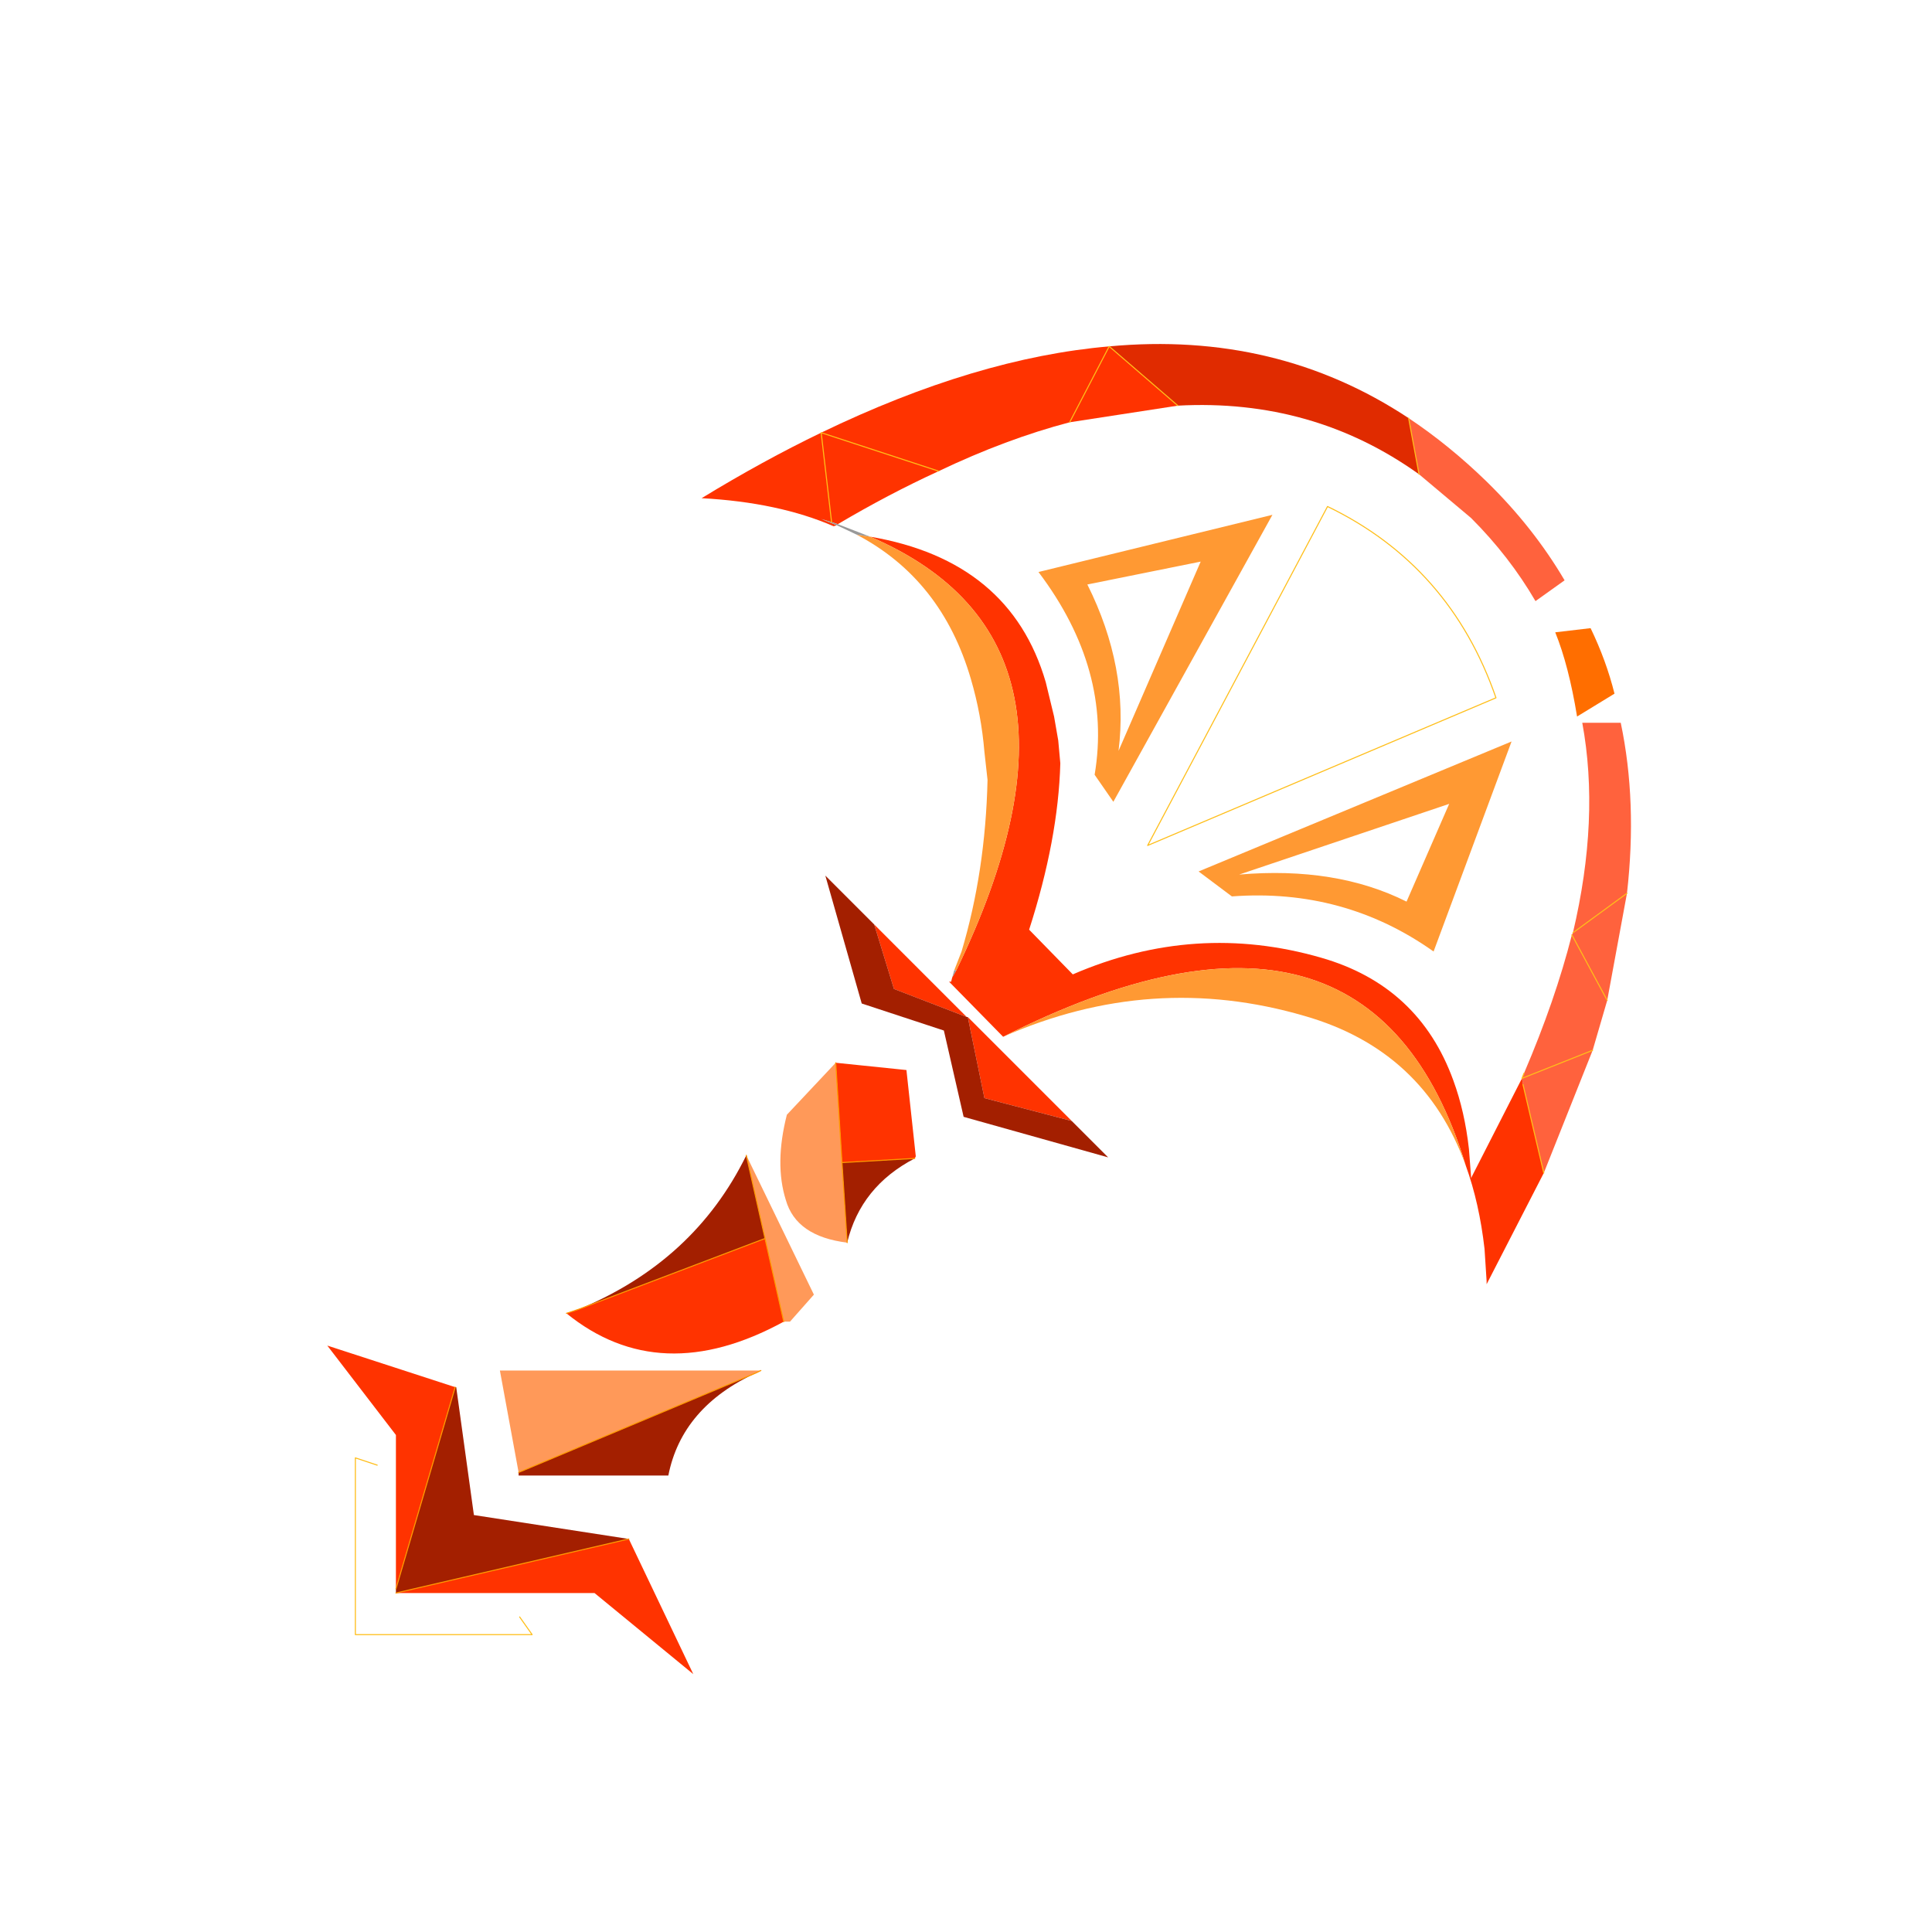 <?xml version="1.0" encoding="UTF-8" standalone="no"?>
<svg xmlns:xlink="http://www.w3.org/1999/xlink" height="440.0px" width="440.0px" xmlns="http://www.w3.org/2000/svg">
  <g transform="matrix(10.0, 0.0, 0.0, 10.0, 0.0, 0.0)">
    <use height="44.0" transform="matrix(0.909, 0.0, 0.0, 0.909, 2.0, 2.0)" width="44.0" xlink:href="#sprite0"/>
  </g>
  <defs>
    <g id="sprite0" transform="matrix(1.0, 0.0, 0.0, 1.0, 0.0, 0.0)">
      <use height="44.0" transform="matrix(1.0, 0.0, 0.0, 1.0, 0.0, 0.0)" width="44.0" xlink:href="#shape0"/>
      <use height="63.95" transform="matrix(0.521, 0.0, 0.0, 0.521, 6.0, 6.426)" width="62.7" xlink:href="#sprite1"/>
    </g>
    <g id="shape0" transform="matrix(1.0, 0.0, 0.0, 1.0, 0.0, 0.0)">
      <path d="M44.0 44.0 L0.0 44.0 0.0 0.0 44.0 0.0 44.0 44.0" fill="#43adca" fill-opacity="0.0" fill-rule="evenodd" stroke="none"/>
    </g>
    <g id="sprite1" transform="matrix(1.0, 0.0, 0.0, 1.0, 0.0, -0.05)">
      <use height="63.95" transform="matrix(1.0, 0.0, 0.0, 1.0, 0.0, 0.05)" width="62.7" xlink:href="#shape1"/>
    </g>
    <g id="shape1" transform="matrix(1.0, 0.0, 0.0, 1.0, 0.0, -0.05)">
      <path d="M60.75 13.7 Q61.5 15.25 61.9 16.85 L60.1 17.95 Q59.7 15.5 59.05 13.9 L60.75 13.7" fill="#ff6e00" fill-rule="evenodd" stroke="none"/>
      <path d="M52.0 3.6 Q53.95 4.9 55.75 6.65 58.0 8.85 59.5 11.4 L58.1 12.4 Q56.85 10.25 55.0 8.4 L52.5 6.3 52.0 3.6 M57.45 35.35 L57.55 35.1 Q59.05 31.6 59.85 28.45 L59.9 28.35 Q61.2 22.85 60.35 18.25 L62.2 18.25 Q63.0 22.05 62.5 26.45 L61.55 31.6 60.85 34.0 58.5 39.9 57.5 35.65 57.45 35.35 60.85 34.0 57.45 35.35 M62.5 26.45 L59.9 28.35 62.5 26.45 M59.85 28.45 L61.55 31.6 59.85 28.45" fill="#ff623d" fill-rule="evenodd" stroke="none"/>
      <path d="M52.5 6.3 Q47.4 2.65 40.9 3.0 L37.6 0.15 Q45.65 -0.6 52.0 3.6 L52.5 6.3" fill="#e02b00" fill-rule="evenodd" stroke="none"/>
      <path d="M40.9 3.0 L35.7 3.8 Q32.65 4.6 29.4 6.15 27.0 7.25 24.55 8.7 L24.25 8.6 23.75 8.45 24.5 8.75 24.35 8.8 Q21.7 7.65 18.0 7.45 20.95 5.65 23.75 4.3 31.2 0.7 37.6 0.15 L35.7 3.8 37.6 0.15 40.9 3.0 M26.1 9.3 Q32.85 10.45 34.55 16.3 L34.95 17.95 35.15 19.1 35.25 20.2 Q35.15 23.85 33.75 28.2 L35.85 30.35 Q41.75 27.8 47.8 29.55 52.5 30.9 54.15 35.45 54.7 36.95 54.9 38.75 L55.0 40.05 55.0 40.15 57.45 35.35 57.5 35.65 58.5 39.9 55.75 45.25 55.75 45.1 55.65 43.55 Q55.4 41.35 54.75 39.55 50.15 24.45 32.5 33.35 L29.9 30.7 30.0 30.7 30.05 30.5 30.25 30.15 Q37.9 14.35 26.1 9.3 M29.4 6.15 L23.75 4.3 24.25 8.6 23.75 4.3 29.4 6.15 M21.95 47.05 Q16.0 50.3 11.5 46.65 L12.1 46.45 21.05 43.05 21.95 47.05 M30.8 32.4 L35.8 37.4 31.6 36.3 30.8 32.4 M26.3 27.95 L30.75 32.4 27.25 31.05 26.3 27.95 M24.45 34.6 L27.85 34.95 28.3 39.1 28.25 39.2 24.75 39.4 24.45 34.6 M3.3 59.9 L3.3 52.5 0.0 48.2 6.15 50.2 3.3 59.9 M14.5 57.5 L17.6 64.0 12.85 60.1 3.3 60.1 14.5 57.5" fill="#ff3300" fill-rule="evenodd" stroke="none"/>
      <path d="M54.75 39.55 Q52.75 34.0 47.0 32.35 39.65 30.2 32.5 33.35 50.15 24.45 54.75 39.55 M30.15 30.15 L30.5 29.25 Q31.65 25.4 31.75 21.0 L31.6 19.65 Q31.45 17.85 30.95 16.15 29.55 11.35 25.45 9.2 L26.1 9.3 Q37.9 14.35 30.25 30.15 L30.15 30.15 M41.9 25.4 L56.95 19.15 53.2 29.25 Q48.9 26.2 43.5 26.6 L41.9 25.4 M51.9 26.85 L53.95 22.15 43.85 25.55 Q48.5 25.15 51.9 26.85 M36.9 20.75 Q37.75 15.7 34.2 11.0 L45.45 8.25 37.8 22.05 36.9 20.75 M36.55 11.6 Q38.55 15.6 38.05 19.6 L42.0 10.5 36.55 11.6" fill="#ff9933" fill-rule="evenodd" stroke="none"/>
      <path d="M24.55 8.7 L26.1 9.3 25.45 9.2 24.5 8.75 23.75 8.45 24.25 8.6 24.55 8.7 M30.05 30.5 L29.95 30.65 30.05 30.5 30.15 30.15 30.25 30.15 30.05 30.5" fill="#999999" fill-rule="evenodd" stroke="none"/>
      <path d="M12.1 46.45 Q17.65 44.15 20.15 39.05 L21.05 43.05 12.1 46.45 M30.75 32.4 L30.8 32.4 31.6 36.3 35.8 37.4 37.55 39.15 30.6 37.2 29.65 33.05 25.7 31.75 23.95 25.6 26.3 27.95 27.25 31.05 30.75 32.4 M28.25 39.2 Q25.65 40.55 25.0 43.25 L24.75 39.4 28.25 39.2 M9.2 54.3 L20.65 49.5 Q17.05 51.15 16.4 54.45 L9.2 54.45 9.2 54.3 M3.3 59.9 L6.15 50.2 6.2 50.2 7.05 56.35 14.5 57.5 3.3 60.1 3.3 59.9" fill="#a31f00" fill-rule="evenodd" stroke="none"/>
      <path d="M20.15 39.05 L23.4 45.75 22.25 47.05 21.95 47.05 21.05 43.05 20.15 39.05 M25.0 43.25 Q22.55 42.95 22.05 41.2 21.5 39.45 22.1 37.1 L24.45 34.6 24.75 39.4 25.0 43.25 M9.2 54.3 L8.3 49.4 20.85 49.4 20.65 49.5 9.2 54.3" fill="#ff9959" fill-rule="evenodd" stroke="none"/>
      <path d="M57.45 35.35 L57.55 35.1 M52.0 3.6 L52.5 6.3 M56.2 17.05 L39.45 24.15 48.1 7.85 Q54.0 10.7 56.2 17.05 M57.45 35.35 L60.85 34.0 M57.5 35.65 L58.5 39.9 M61.55 31.6 L59.85 28.45 M59.9 28.35 L62.5 26.45 M37.6 0.15 L35.7 3.8 M37.6 0.15 L40.9 3.0 M24.25 8.6 L23.75 4.3 29.4 6.15 M9.25 61.25 L9.85 62.1 1.35 62.1 1.35 53.6 2.4 53.95" fill="none" stroke="#ffbe19" stroke-linecap="round" stroke-linejoin="round" stroke-width="0.05"/>
      <path d="M11.5 46.65 L12.1 46.45 21.05 43.05 20.15 39.05 M25.0 43.25 L24.75 39.4 24.45 34.6 M28.25 39.2 L24.75 39.4 M21.95 47.05 L21.05 43.05 M9.2 54.3 L20.65 49.5 20.85 49.4 M3.3 59.9 L6.15 50.2 M3.3 60.1 L14.5 57.5" fill="none" stroke="#ff9900" stroke-linecap="round" stroke-linejoin="round" stroke-width="0.05"/>
    </g>
  </defs>
</svg>
